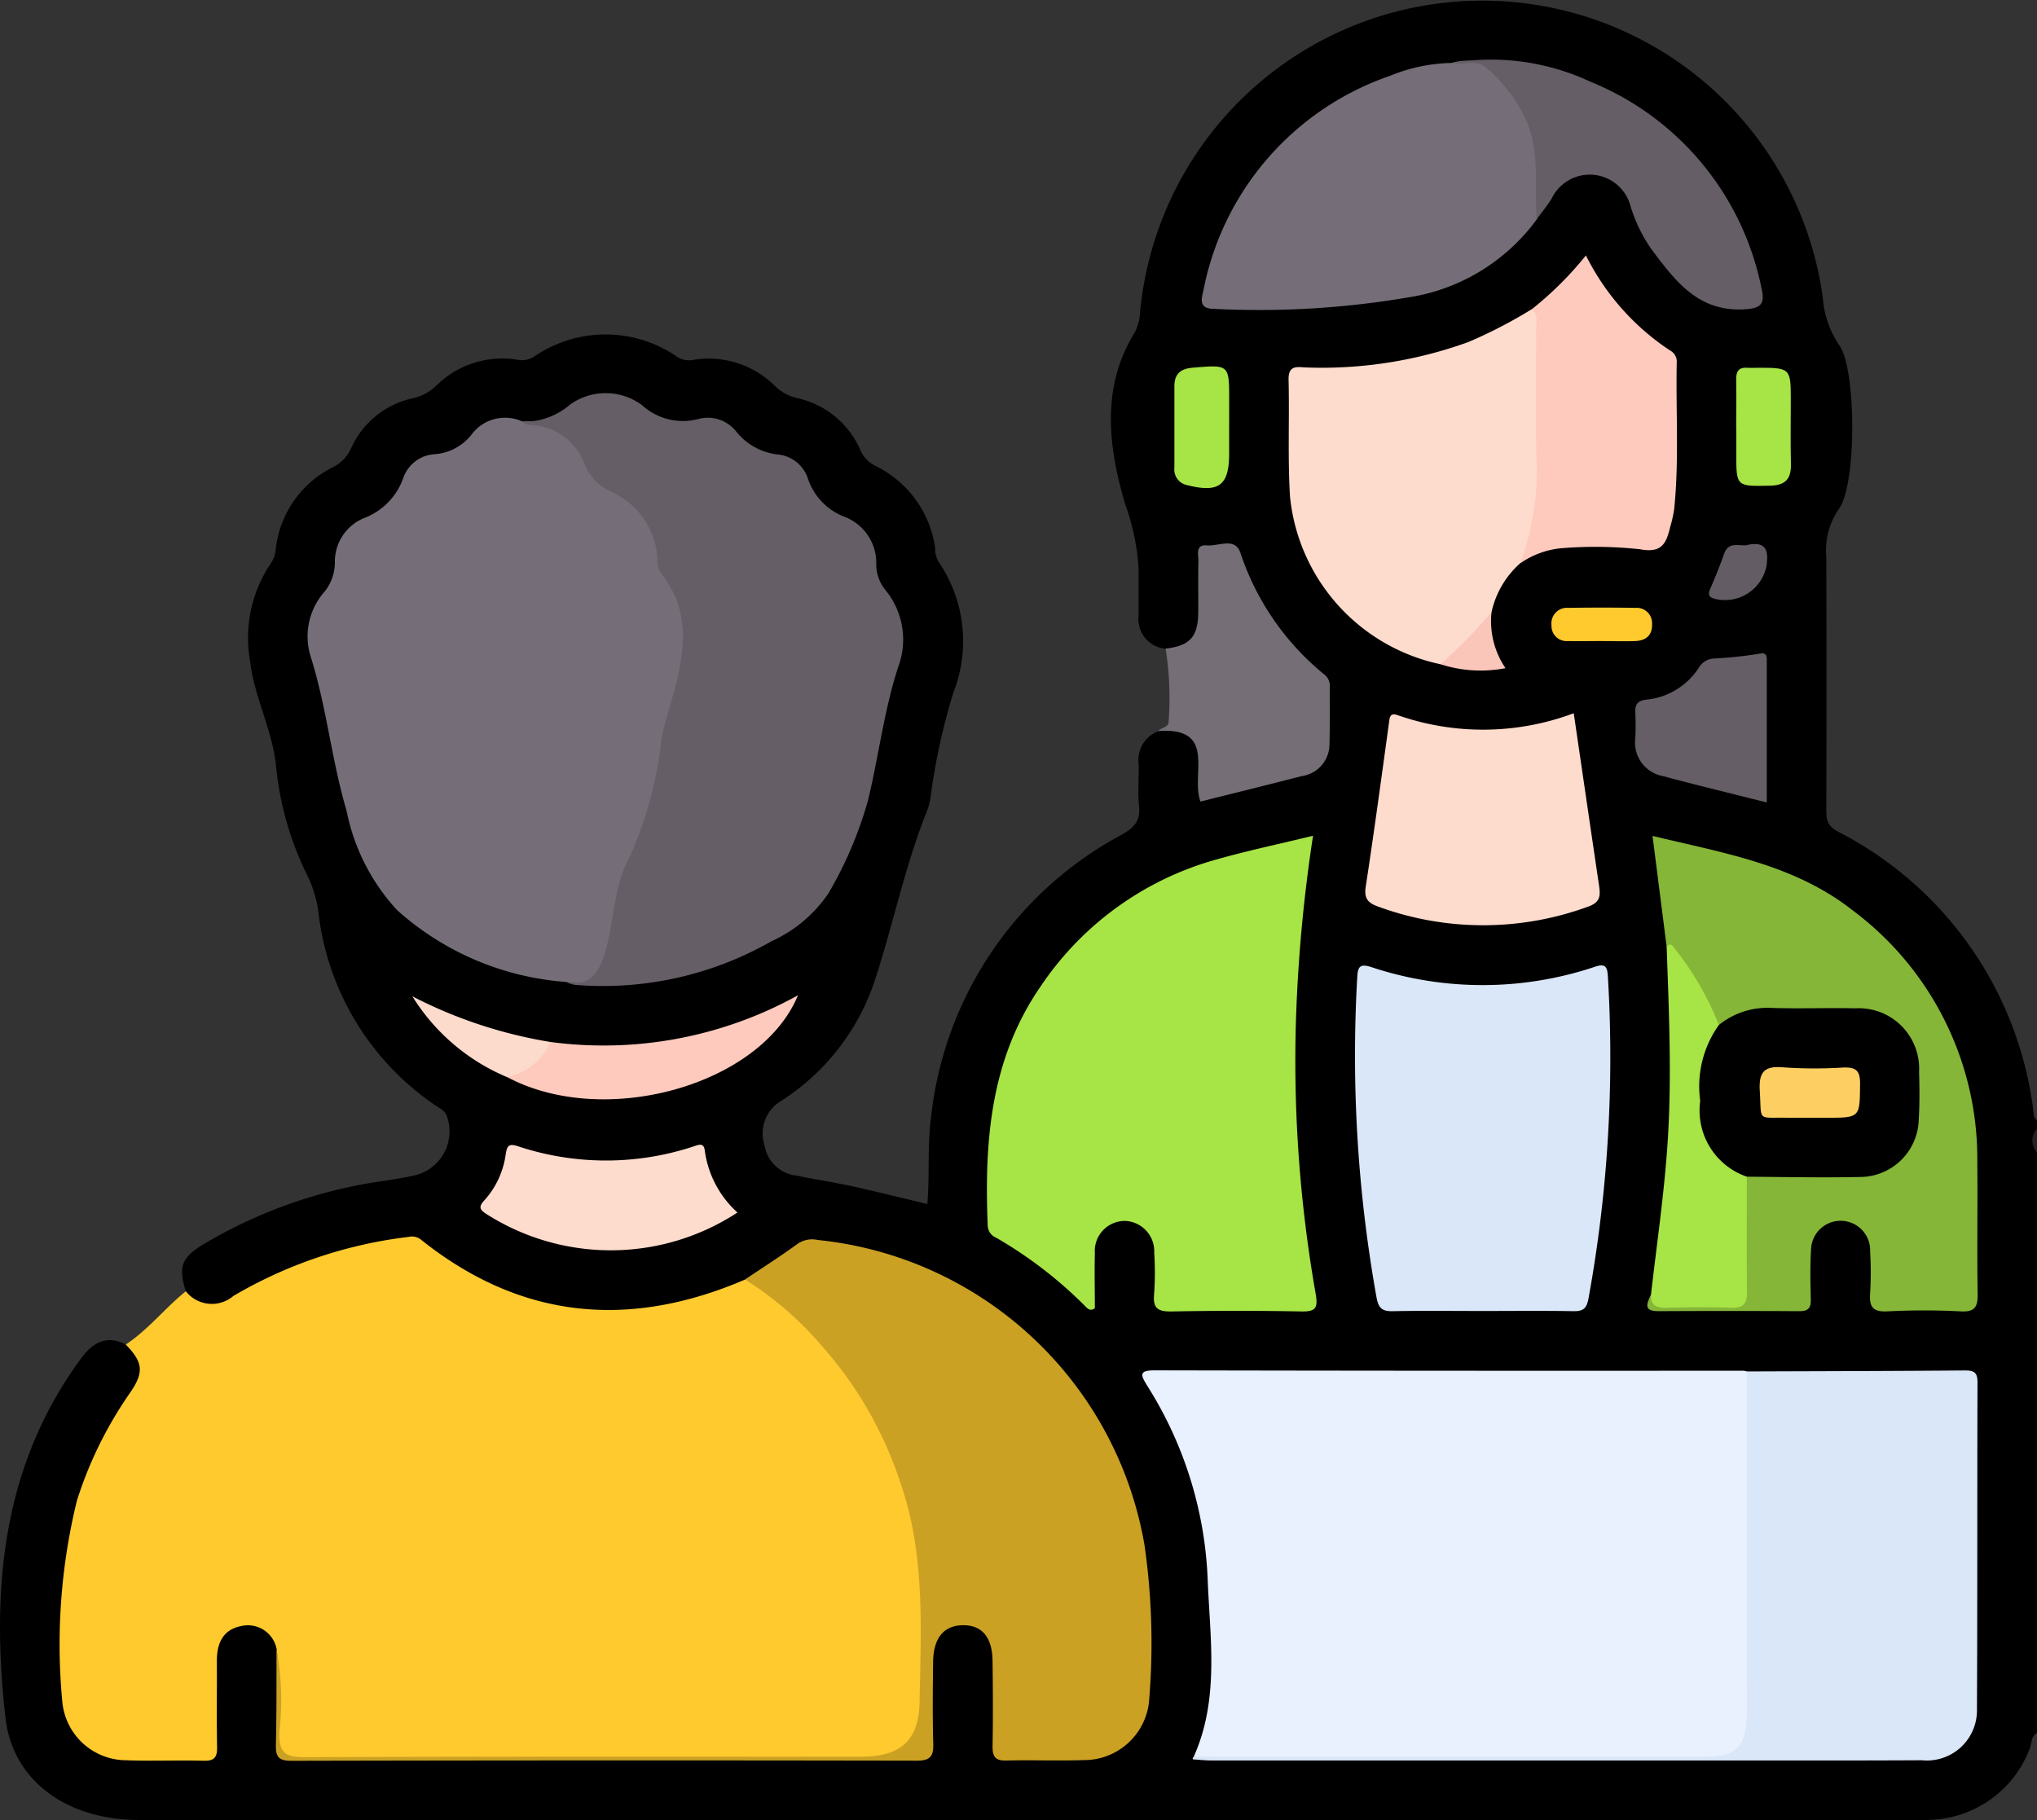 <svg id="Grupo_146878" data-name="Grupo 146878" xmlns="http://www.w3.org/2000/svg" xmlns:xlink="http://www.w3.org/1999/xlink" width="74.899" height="66.932" viewBox="0 0 74.899 66.932">
  <rect x="0" y="0" width="74.899" height="66.932" fill="#333333" stroke="none"/>
  <defs>
    <clipPath id="clip-path">
      <rect id="Rectángulo_89070" data-name="Rectángulo 89070" width="74.899" height="66.932" fill="none"/>
    </clipPath>
  </defs>
  <g id="Grupo_146879" data-name="Grupo 146879" clip-path="url(#clip-path)">
    <path id="Trazado_220065" data-name="Trazado 220065" d="M74.9,63.725c-.226.124-.185.379-.265.569a4.05,4.05,0,0,1-3.628,2.627c-.193.018-.389.008-.584.008H5.1c-2.589,0-4.635-1.4-4.9-3.767-.523-4.655-.154-9.194,2.754-13.17.443-.606.931-.916,1.67-.552a.984.984,0,0,1,.606,1.34,3.916,3.916,0,0,1-.532.952,13.277,13.277,0,0,0-2.238,7.579c0,.9-.012,1.8,0,2.7a2.36,2.36,0,0,0,2.505,2.527c.705.012,1.411-.005,2.116,0,.461.007.665-.2.661-.655,0-.681,0-1.362,0-2.043,0-.267-.008-.535.011-.8a1.388,1.388,0,0,1,1.126-1.417c.659-.112,1.131.227,1.444,1.038.041,1.022.008,2.045.02,3.068.009.776.042.814.843.815q8.219,0,16.437,0c1.851,0,3.7.017,5.552-.01.826-.012.86-.059.87-.879s-.015-1.656.014-2.484a1.614,1.614,0,0,1,.5-1.253,1.27,1.27,0,0,1,1.368-.221,1.14,1.14,0,0,1,.719,1.094c.052.949.009,1.9.024,2.849.013.821.069.884.866.89.73.006,1.462.033,2.191-.013a2.28,2.28,0,0,0,2.3-2.128c.172-2.8.2-5.621-.945-8.269A13.289,13.289,0,0,0,30.3,45.866a1.459,1.459,0,0,0-1.163.31,9.024,9.024,0,0,1-1.617.989,10.246,10.246,0,0,1-4.98,1.22A10.506,10.506,0,0,1,16,46.237a2.062,2.062,0,0,0-1.817-.4A15.863,15.863,0,0,0,8.6,47.864a1.118,1.118,0,0,1-1.771-.384c-.274-.894-.158-1.212.613-1.7A17.763,17.763,0,0,1,14.2,43.415c.336-.056.672-.108,1-.181a1.661,1.661,0,0,0,1.227-2.2c-.074-.205-.264-.276-.418-.384a9.948,9.948,0,0,1-4.28-6.928,4.456,4.456,0,0,0-.4-1.47,11.649,11.649,0,0,1-1.19-4.181c-.156-1.29-.788-2.45-.94-3.738a4.891,4.891,0,0,1,.76-3.616,1.1,1.1,0,0,0,.181-.537,3.846,3.846,0,0,1,2.079-2.99,1.4,1.4,0,0,0,.684-.691A3.237,3.237,0,0,1,15.2,14.641a1.838,1.838,0,0,0,.862-.477,3.445,3.445,0,0,1,2.952-.937.827.827,0,0,0,.666-.141,4.637,4.637,0,0,1,5.135-.022.811.811,0,0,0,.66.173,3.453,3.453,0,0,1,3.015.953,1.71,1.71,0,0,0,.8.445,3.306,3.306,0,0,1,2.342,1.908,1.167,1.167,0,0,0,.577.6,3.971,3.971,0,0,1,2.176,3.014.979.979,0,0,0,.114.485,5.172,5.172,0,0,1,.561,4.813,23.292,23.292,0,0,0-.821,3.689,2.707,2.707,0,0,1-.138.641c-.829,2.049-1.259,4.221-1.948,6.309A8.378,8.378,0,0,1,28.7,40.5a1.386,1.386,0,0,0-.589,1.614A1.331,1.331,0,0,0,29.3,43.233c.689.146,1.389.246,2.077.4.9.2,1.789.423,2.721.645.09-1.063-.005-2.128.136-3.188a13.416,13.416,0,0,1,7.02-10.4c.462-.262.685-.511.627-1.053-.054-.506,0-1.022-.013-1.533a1.13,1.13,0,0,1,.727-1.216c1.184-.241,1.62.1,1.662,1.3a3.558,3.558,0,0,1,0,.365c-.037.539.183.707.7.532.832-.281,1.7-.418,2.548-.641.9-.236,1.151-.584,1.174-1.5a4.684,4.684,0,0,1,0-.511,2.262,2.262,0,0,0-.869-2.175A8.994,8.994,0,0,1,45.648,21c-.07-.155-.123-.318-.207-.467-.194-.344-.515-.326-.834-.275s-.337.313-.345.561c-.021.657.033,1.317-.027,1.971a1.07,1.07,0,0,1-1.371,1.067,1.094,1.094,0,0,1-1-1.219c0-.585,0-1.169,0-1.753a8.332,8.332,0,0,0-.487-2.326c-.613-2.077-.912-4.279.333-6.311a1.736,1.736,0,0,0,.208-.749,12.638,12.638,0,0,1,25.106-.548,3.535,3.535,0,0,0,.6,1.737c.643.891.645,5.149-.008,6.026a2.668,2.668,0,0,0-.464,1.757q.013,4.639,0,9.278c0,.344.005.6.4.819A13.39,13.39,0,0,1,74.789,41.05c.008.059.073.109.111.164v.292a1.117,1.117,0,0,0,0,.877Z" transform="translate(0 0)"/>
    <path id="Trazado_220066" data-name="Trazado 220066" d="M382.69,213.34a.648.648,0,0,1,0-.877Z" transform="translate(-307.79 -170.957)" fill="#222"/>
    <path id="Trazado_220067" data-name="Trazado 220067" d="M16.012,234.777a1.217,1.217,0,0,0,1.753.176,16.558,16.558,0,0,1,6.439-2.17.537.537,0,0,1,.471.112c3.666,2.923,7.647,3.284,11.9,1.457a1.155,1.155,0,0,1,.924.353,14.589,14.589,0,0,1,5.585,9.678,41.2,41.2,0,0,1,.131,5.4,3.192,3.192,0,0,1-.292,1.2,1.411,1.411,0,0,1-1.49,1.006c-7.085-.028-14.171-.016-21.256-.017-.77,0-.76,0-.774-.8-.019-1.069.062-2.14-.045-3.207a1.076,1.076,0,0,0-1.309-.871c-.692.136-.9.663-.893,1.312.006,1.045-.011,2.091.008,3.136.007.369-.093.516-.488.505-.947-.026-1.9.018-2.844-.018a2.368,2.368,0,0,1-2.36-2.164,22.267,22.267,0,0,1,.536-7.377,14.66,14.66,0,0,1,1.952-3.967c.528-.763.481-1.129-.154-1.779.828-.549,1.44-1.341,2.207-1.958" transform="translate(-9.182 -187.296)" fill="#feca2e"/>
    <path id="Trazado_220068" data-name="Trazado 220068" d="M218.288,106.17c.884-.105,1.184-.43,1.194-1.313.007-.632-.009-1.264.007-1.895.006-.236-.126-.625.307-.587s1.034-.315,1.235.268a9.711,9.711,0,0,0,3.1,4.491.518.518,0,0,1,.188.447c0,.7.007,1.409-.011,2.113a1.183,1.183,0,0,1-1.018,1.164c-1.241.321-2.486.626-3.724.937-.378-.976.635-2.748-1.554-2.594.114-.141.4-.122.384-.38a11.689,11.689,0,0,0-.112-2.651" transform="translate(-175.424 -82.318)" fill="#756e77"/>
    <path id="Trazado_220069" data-name="Trazado 220069" d="M216.892,272.165c.959-2.145.586-4.407.506-6.622a14.383,14.383,0,0,0-2.218-7.015c-.224-.368-.341-.567.274-.566q10.814.023,21.628.013a.789.789,0,0,1,.143.026,1.293,1.293,0,0,1,.235.968q.008,5.664,0,11.327a3.86,3.86,0,0,1-.059.727c-.192,1-.45,1.215-1.452,1.215q-9.135,0-18.27,0a1.482,1.482,0,0,1-.787-.072" transform="translate(-172.997 -207.568)" fill="#e9f1fe"/>
    <path id="Trazado_220070" data-name="Trazado 220070" d="M67.376,99.426a10.432,10.432,0,0,1-6.186-2.631,7.522,7.522,0,0,1-1.865-3.657c-.551-1.852-.731-3.8-1.316-5.657a2.48,2.48,0,0,1,.5-2.4A1.718,1.718,0,0,0,58.893,84a1.732,1.732,0,0,1,1.115-1.647,2.444,2.444,0,0,0,1.408-1.48,1.3,1.3,0,0,1,1.172-.854,1.909,1.909,0,0,0,1.315-.7,1.533,1.533,0,0,1,1.888-.5,2.529,2.529,0,0,1,2.621,1.785,1.294,1.294,0,0,0,.712.6A3.189,3.189,0,0,1,70.931,83.7a1.478,1.478,0,0,0,.189.624,5.161,5.161,0,0,1,.345,4.755,9.086,9.086,0,0,0-.4,1.627,15.056,15.056,0,0,1-1.333,4.677,12.554,12.554,0,0,0-.551,2.411c-.063.235-.136.467-.213.7-.351,1.053-.413,1.09-1.587.934" transform="translate(-46.58 -63.317)" fill="#756e78"/>
    <path id="Trazado_220071" data-name="Trazado 220071" d="M99.922,95.657c.88.174,1.212-.287,1.448-1.073.348-1.157.3-2.413.9-3.5a14.493,14.493,0,0,0,1.183-4.386c.1-.52.266-1.029.408-1.541.439-1.58.7-3.14-.455-4.56a.83.83,0,0,1-.106-.488,2.867,2.867,0,0,0-1.671-2.461,1.87,1.87,0,0,1-1.043-1.114,2.178,2.178,0,0,0-1.777-1.342c-.163-.029-.346.019-.472-.136a2.563,2.563,0,0,0,1.741-.622,2.245,2.245,0,0,1,2.657.016,2.231,2.231,0,0,0,2.1.5,1.327,1.327,0,0,1,1.374.485,2.274,2.274,0,0,0,1.488.824,1.3,1.3,0,0,1,1.139.9,2.273,2.273,0,0,0,1.315,1.385,1.813,1.813,0,0,1,1.194,1.756,1.482,1.482,0,0,0,.338.948,2.872,2.872,0,0,1,.464,2.842c-.521,1.609-.712,3.274-1.107,4.9a14.432,14.432,0,0,1-1.454,3.412,5.026,5.026,0,0,1-2.1,1.764,12.476,12.476,0,0,1-7.226,1.6,1.4,1.4,0,0,1-.34-.113" transform="translate(-79.126 -59.549)" fill="#665e66"/>
    <path id="Trazado_220072" data-name="Trazado 220072" d="M197.731,157.3a56.752,56.752,0,0,0-.629,6.8,49.508,49.508,0,0,0,.723,10.036c.094.534.012.672-.53.661q-2.374-.045-4.75,0c-.491.009-.711-.089-.659-.629a11.413,11.413,0,0,0,.005-1.534,1.117,1.117,0,0,0-1.067-1.166,1.106,1.106,0,0,0-1.116,1.184c-.017.681,0,1.363,0,2.023-.158.121-.25.034-.336-.052a15.636,15.636,0,0,0-3.287-2.534.5.5,0,0,1-.316-.44c-.129-3.111.1-6.136,1.949-8.812a11.476,11.476,0,0,1,6.5-4.672c1.139-.321,2.3-.566,3.517-.862" transform="translate(-149.451 -126.569)" fill="#a7e446"/>
    <path id="Trazado_220073" data-name="Trazado 220073" d="M51.973,248.415a10.427,10.427,0,0,1,.1,3.035c-.019.757.21.925.94.922,6.819-.028,13.638-.017,20.456-.017,1.411,0,2.116-.58,2.142-1.987.05-2.738.217-5.5-.724-8.149a14.2,14.2,0,0,0-2.807-4.9,12.317,12.317,0,0,0-2.887-2.514c.644-.433,1.3-.849,1.926-1.306a.945.945,0,0,1,.753-.147,13.589,13.589,0,0,1,12.013,11.237,25.357,25.357,0,0,1,.174,5.609,2.4,2.4,0,0,1-2.415,2.281c-.948.032-1.9-.008-2.848.016-.389.009-.5-.132-.5-.507.019-1.047.013-2.094,0-3.14-.008-.888-.387-1.338-1.093-1.329s-1.082.474-1.093,1.353c-.013,1-.022,2,.005,2.994.012.452-.088.635-.6.634q-11.5-.021-23.005.005c-.465,0-.577-.151-.566-.586.03-1.167.019-2.336.024-3.5" transform="translate(-41.8 -187.752)" fill="#cba124"/>
    <path id="Trazado_220074" data-name="Trazado 220074" d="M224.511,272.175l18.845,0c1.075,0,1.433-.34,1.485-1.455.025-.534,0-1.071,0-1.607q0-5.551,0-11.1c2.677-.01,5.355-.014,8.032-.037.344,0,.455.087.454.444-.013,4.017,0,8.035-.02,12.052a1.84,1.84,0,0,1-2.025,1.839c-2.435.013-4.87.007-7.3.007q-9.423,0-18.846,0c-.216,0-.433-.025-.649-.04-.007,0-.021-.031-.017-.042a.281.281,0,0,1,.043-.059" transform="translate(-180.616 -207.578)" fill="#dae7f8"/>
    <path id="Trazado_220075" data-name="Trazado 220075" d="M259.721,194.442c-1.095,0-2.19-.015-3.285.008-.391.008-.527-.109-.6-.512a50.394,50.394,0,0,1-.708-11.772c.021-.4.111-.5.512-.372a12.987,12.987,0,0,0,8.238-.014c.364-.12.444-.008.465.352a49.448,49.448,0,0,1-.711,11.843c-.067.371-.19.48-.553.474-1.119-.02-2.239-.007-3.358-.007" transform="translate(-205.223 -146.231)" fill="#dae7f8"/>
    <path id="Trazado_220076" data-name="Trazado 220076" d="M310.771,161.427l-.519-4.074c2.587.628,5.2,1.04,7.354,2.734a11.4,11.4,0,0,1,4.588,9.263c.018,1.607-.014,3.214.013,4.82.008.48-.077.7-.623.668a26.278,26.278,0,0,0-2.7,0c-.539.027-.667-.176-.63-.666a13.29,13.29,0,0,0,0-1.533,1.087,1.087,0,1,0-2.173-.057c-.038.606-.023,1.217-.009,1.825.007.31-.1.426-.418.424q-2.592-.015-5.186,0c-.579,0-.41-.3-.278-.6a6.478,6.478,0,0,0,2.865.211c.442,0,.429-.391.434-.7.015-.945,0-1.889.008-2.834a2.016,2.016,0,0,1,.138-1c.265-.291.622-.238.956-.242,1.022-.012,2.044.008,3.066-.008a1.947,1.947,0,0,0,2.132-2.134c.009-.584.03-1.169-.012-1.752a1.875,1.875,0,0,0-1.843-1.813c-1.24-.041-2.482-.014-3.723-.009a4,4,0,0,0-1.314.406c-.4.039-.44-.309-.57-.541a14.574,14.574,0,0,0-1.558-2.388" transform="translate(-249.49 -126.613)" fill="#85b638"/>
    <path id="Trazado_220077" data-name="Trazado 220077" d="M251.038,67.585a3.359,3.359,0,0,0-1.051,1.792,3.721,3.721,0,0,1-1.878,1.92,7.017,7.017,0,0,1-5.533-6.162c-.088-1.429-.018-2.866-.053-4.3-.014-.583.368-.453.684-.45a15.834,15.834,0,0,0,5.93-.938,17.544,17.544,0,0,0,2.317-1.2c.421.049.378.4.381.66.022,2.153.07,4.307-.021,6.458a3.284,3.284,0,0,1-.776,2.217" transform="translate(-195.143 -46.87)" fill="#fedccd"/>
    <path id="Trazado_220078" data-name="Trazado 220078" d="M238.508,17.266a7.2,7.2,0,0,1-4.736,2.867,32.664,32.664,0,0,1-7.116.42c-.587,0-.475-.36-.4-.686a10.444,10.444,0,0,1,6.859-7.884,6.253,6.253,0,0,1,2.269-.474,1.983,1.983,0,0,1,2.294.935,5.61,5.61,0,0,1,.831,4.822" transform="translate(-182.006 -9.194)" fill="#756e78"/>
    <path id="Trazado_220079" data-name="Trazado 220079" d="M264.646,134.3c.315,2.146.62,4.239.93,6.331.053.36.055.613-.4.772a11.213,11.213,0,0,1-7.721,0c-.38-.136-.524-.3-.458-.731.306-2,.576-4,.851-6,.029-.208.024-.414.318-.311a9.5,9.5,0,0,0,6.477-.068" transform="translate(-206.78 -108.063)" fill="#fedccd"/>
    <path id="Trazado_220080" data-name="Trazado 220080" d="M286.116,59.4a9.668,9.668,0,0,0,.6-3.848c-.045-1.58-.006-3.161-.014-4.742,0-.255.1-.544-.168-.745a12.608,12.608,0,0,0,2-1.987,9,9,0,0,0,3.1,3.5.455.455,0,0,1,.24.417c-.038,1.8.09,3.6-.093,5.4a4.611,4.611,0,0,1-.14.641c-.145.58-.27,1.01-1.124.847a15.359,15.359,0,0,0-2.84-.041,3.156,3.156,0,0,0-1.555.557" transform="translate(-230.221 -38.685)" fill="#fecabd"/>
    <path id="Trazado_220081" data-name="Trazado 220081" d="M276.356,17.047c-.089-1.265.145-2.554-.445-3.778a5.665,5.665,0,0,0-1.416-1.808c-.365-.321-.846-.073-1.264-.171a8.625,8.625,0,0,1,5.105.692,10.4,10.4,0,0,1,6.288,7.6c.134.571-.02.733-.629.768-1.711.1-2.556-1.063-3.421-2.212a5.685,5.685,0,0,1-.762-1.566,1.552,1.552,0,0,0-2.906-.291c-.166.265-.367.508-.552.761" transform="translate(-219.854 -8.975)" fill="#665e66"/>
    <path id="Trazado_220082" data-name="Trazado 220082" d="M314.251,186.323c0,1.407-.012,2.814.007,4.221.006.429-.116.616-.575.6-.8-.029-1.6-.021-2.4,0-.35.008-.566-.081-.558-.47.215-1.883.493-3.759.616-5.655.154-2.387.044-4.767-.038-7.15.07-.094.159-.118.229-.019a11.061,11.061,0,0,1,1.694,2.9c.1.181-.006.33-.088.474a4.536,4.536,0,0,0-.36,3.045,2.207,2.207,0,0,0,1.032,1.6c.182.115.387.215.441.457" transform="translate(-250.021 -143.052)" fill="#a7e446"/>
    <path id="Trazado_220083" data-name="Trazado 220083" d="M99.889,217.975a8.5,8.5,0,0,1-9.242.047c-.241-.158-.277-.264-.067-.491a3.147,3.147,0,0,0,.788-1.694c.048-.317.112-.41.447-.3a10.259,10.259,0,0,0,6.45.011c.184-.059.392-.168.425.162a3.748,3.748,0,0,0,1.2,2.266" transform="translate(-72.774 -173.385)" fill="#fedccd"/>
    <path id="Trazado_220084" data-name="Trazado 220084" d="M312.6,128.479c-1.329-.336-2.578-.637-3.819-.97a1.255,1.255,0,0,1-1.017-1.4c.016-.316.014-.633,0-.949-.013-.3.1-.43.411-.463a2.586,2.586,0,0,0,1.926-1.178.686.686,0,0,1,.594-.336,14.98,14.98,0,0,0,1.52-.158c.216-.033.385-.1.384.215,0,1.723,0,3.446,0,5.238" transform="translate(-247.635 -98.968)" fill="#665e66"/>
    <path id="Trazado_220085" data-name="Trazado 220085" d="M96.964,189.067a14.742,14.742,0,0,0,9.111-1.717c-1.373,3.324-7.139,4.92-10.712,3a12.055,12.055,0,0,0,1.6-1.288" transform="translate(-76.733 -150.75)" fill="#fecabd"/>
    <path id="Trazado_220086" data-name="Trazado 220086" d="M326.761,71.406c0-.583.009-1.167,0-1.75-.007-.3.089-.463.414-.439.145.011.292,0,.437,0,1.124,0,1.157.031,1.157,1.131,0,.8-.015,1.6.005,2.406.014.55-.2.788-.769.8-1.242.024-1.241.043-1.241-1.2q0-.474,0-.948" transform="translate(-262.923 -55.693)" fill="#a7e446"/>
    <path id="Trazado_220087" data-name="Trazado 220087" d="M223.049,71.232v.949c0,1.179-.377,1.461-1.548,1.163a.583.583,0,0,1-.465-.644c0-1,0-2,0-2.993,0-.454.229-.643.67-.68,1.345-.112,1.344-.121,1.344,1.184Z" transform="translate(-177.854 -55.505)" fill="#a7e446"/>
    <path id="Trazado_220088" data-name="Trazado 220088" d="M82.681,189.23a2.158,2.158,0,0,1-1.6,1.288,7.52,7.52,0,0,1-3.468-2.965,16.983,16.983,0,0,0,5.069,1.677" transform="translate(-62.45 -150.913)" fill="#fcdbcc"/>
    <path id="Trazado_220089" data-name="Trazado 220089" d="M293.855,115.587c-.411,0-.822.011-1.233,0a.554.554,0,0,1-.608-.578.573.573,0,0,1,.624-.642q1.233-.02,2.466,0a.563.563,0,0,1,.607.585c.018.421-.226.622-.623.636s-.822,0-1.233,0" transform="translate(-234.966 -92.013)" fill="#feca2e"/>
    <path id="Trazado_220090" data-name="Trazado 220090" d="M323.074,102.444c.727-.158.784.261.7.79a1.556,1.556,0,0,1-1.863,1.2c-.263-.059-.3-.168-.193-.4.185-.418.351-.846.507-1.276.167-.462.558-.257.848-.308" transform="translate(-258.825 -82.404)" fill="#645c64"/>
    <path id="Trazado_220091" data-name="Trazado 220091" d="M271.119,117.129a18.479,18.479,0,0,0,1.878-1.92,3.079,3.079,0,0,0,.513,2.065,4.823,4.823,0,0,1-2.391-.145" transform="translate(-218.154 -92.702)" fill="#f9c6b9"/>
    <path id="Trazado_220092" data-name="Trazado 220092" d="M321.713,195.935A2.573,2.573,0,0,1,320,193.149a3.883,3.883,0,0,1,.686-2.793,2.841,2.841,0,0,1,1.959-.626c1.02.031,2.042-.008,3.063.013a2.221,2.221,0,0,1,2.339,2.334c.016.583.023,1.168-.012,1.75a2.166,2.166,0,0,1-2.168,2.119c-1.385.029-2.771,0-4.156-.011" transform="translate(-257.484 -152.663)"/>
    <path id="Trazado_220093" data-name="Trazado 220093" d="M333.046,202.73c-.291,0-.582,0-.873,0-1.089-.016-.906.148-.976-.97-.044-.7.15-.948.869-.882a16.784,16.784,0,0,0,2.181.007c.44-.017.64.07.636.583-.012,1.263.017,1.263-1.254,1.263Z" transform="translate(-266.49 -161.626)" fill="#fdcf63"/>
  </g>
</svg>
